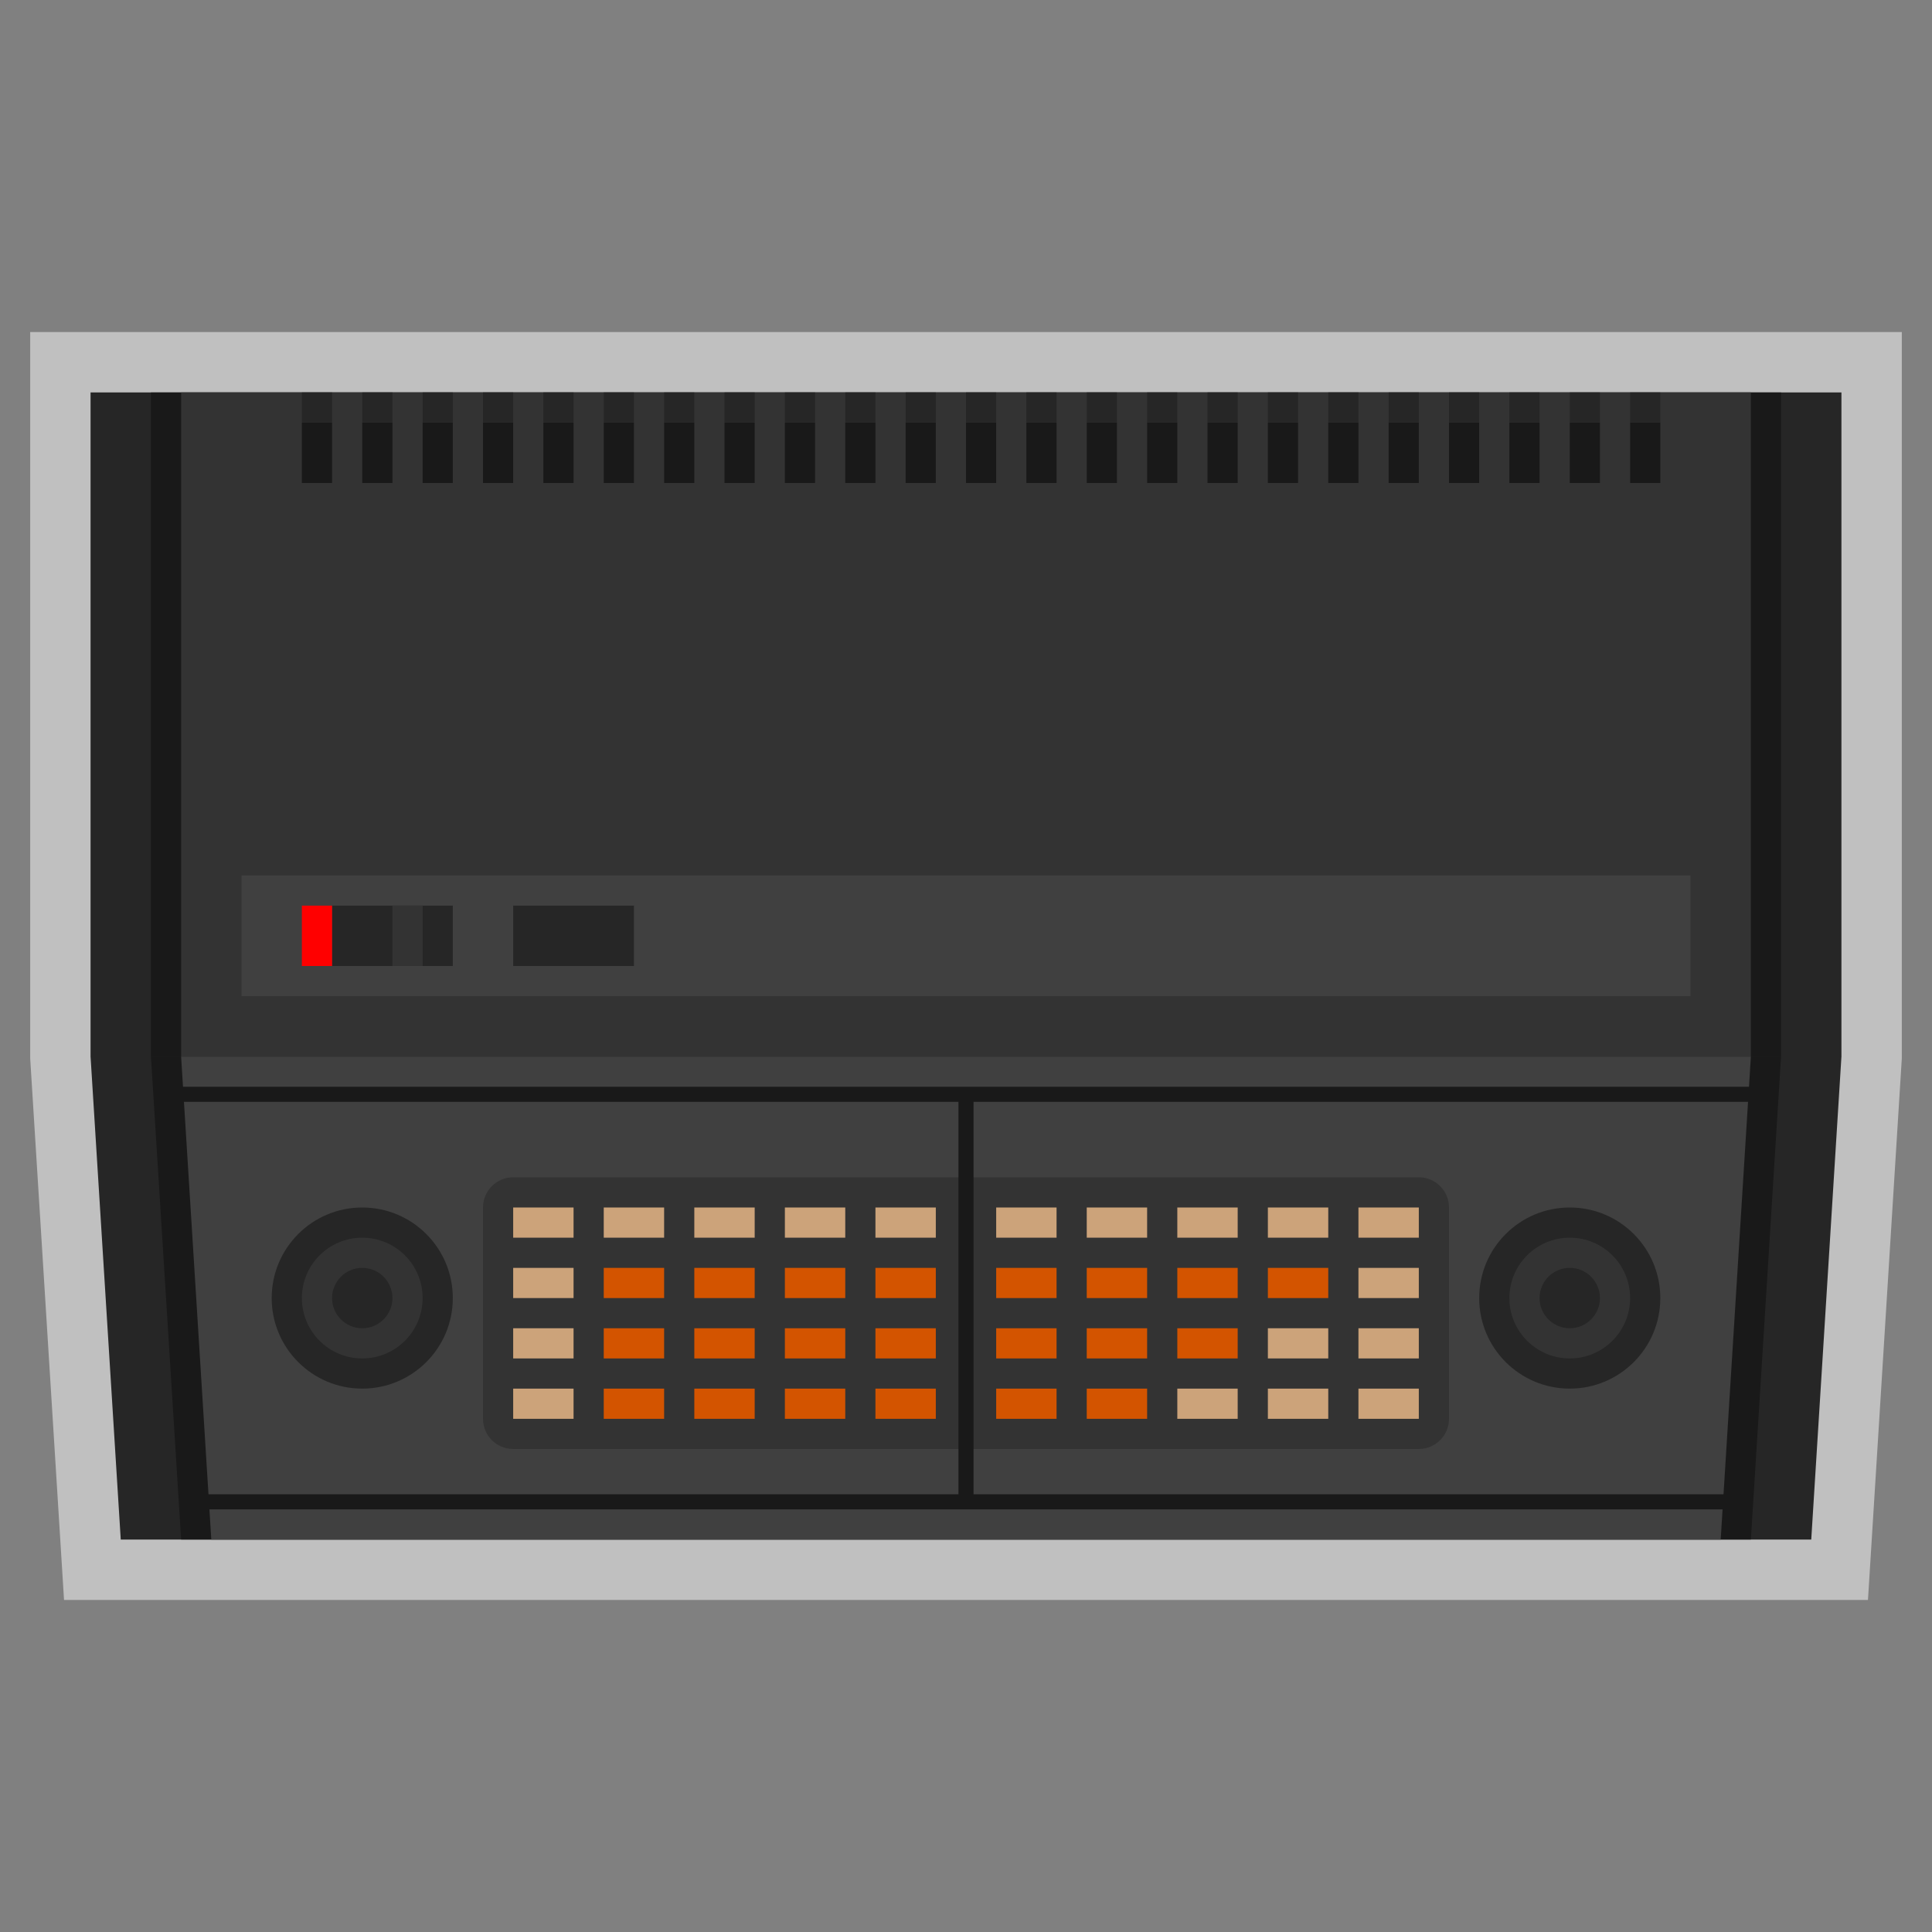 <?xml version="1.0" encoding="UTF-8" standalone="no"?>
<svg
   xmlns:dc="http://purl.org/dc/elements/1.1/"
   xmlns:cc="http://creativecommons.org/ns#"
   xmlns:rdf="http://www.w3.org/1999/02/22-rdf-syntax-ns#"
   xmlns:svg="http://www.w3.org/2000/svg"
   xmlns="http://www.w3.org/2000/svg"
   viewBox="0 0 320 320"
   height="320"
   width="320"
   xml:space="preserve"
   version="1.1"
   id="svg2"><rect x="0" y="0" width="320" height="320" fill="#808080" stroke="none"/><defs
     id="defs6"><clipPath
       id="clipPath16"
       clipPathUnits="userSpaceOnUse"><path
         id="path18"
         d="M 0,256 256,256 256,0 0,0 0,256 Z" /></clipPath><clipPath
       id="clipPath24"
       clipPathUnits="userSpaceOnUse"><path
         id="path26"
         d="M 4,212 252,212 252,44 4,44 4,212 Z" /></clipPath><clipPath
       id="clipPath162"
       clipPathUnits="userSpaceOnUse"><path
         id="path164"
         d="M 0,256 256,256 256,0 0,0 0,256 Z" /></clipPath></defs><g
     transform="matrix(1.25,0,0,-1.25,0,320)"
     id="g10"><g
       id="g12"><g
         clip-path="url(#clipPath16)"
         id="g14"><g
           id="g20"><g
             id="g22" /><g
             id="g28"><g
               style="opacity:0.5"
               id="g30"
               clip-path="url(#clipPath24)"><g
                 id="g32"
                 transform="translate(244,212)"><path
                   id="path34"
                   style="fill:#ffffff;fill-opacity:1;fill-rule:nonzero;stroke:none"
                   d="m 0,0 -8,0 -4,0 -12,0 -4,0 -4,0 -4,0 -4,0 -4,0 -4,0 -4,0 -4,0 -4,0 -4,0 -4,0 -4,0 -4,0 -4,0 -4,0 -4,0 -4,0 -4,0 -4,0 -4,0 -4,0 -4,0 -4,0 -4,0 -4,0 -4,0 -4,0 -4,0 -4,0 -4,0 -4,0 -4,0 -4,0 -4,0 -4,0 -4,0 -4,0 -4,0 -4,0 -4,0 -4,0 -4,0 -4,0 -4,0 -4,0 -16,0 -4,0 -8,0 -8,0 0,-8 0,-88 0,-0.25 0.016,-0.249 4,-64 0.468,-7.501 7.516,0 8,0 4,0 200,0 4,0 8,0 7.516,0 0.468,7.501 4,64 L 8,-96.25 8,-96 8,-8 8,0 0,0 Z" /></g></g></g></g></g></g><g
       transform="translate(244,116)"
       id="g36"><path
         id="path38"
         style="fill:#262626;fill-opacity:1;fill-rule:nonzero;stroke:none"
         d="m 0,0 -4,-4 -224,0 -4,4 0,88 L 0,88 0,0 Z" /></g><path
       id="path40"
       style="fill:#191919;fill-opacity:1;fill-rule:nonzero;stroke:none"
       d="m 236,116 -216,0 0,88 216,0 0,-88 z" /><path
       id="path42"
       style="fill:#333333;fill-opacity:1;fill-rule:nonzero;stroke:none"
       d="m 232,116 -208,0 0,88 208,0 0,-88 z" /><path
       id="path44"
       style="fill:#191919;fill-opacity:1;fill-rule:nonzero;stroke:none"
       d="m 44,192 -4,0 0,8 4,0 0,-8 z" /><path
       id="path46"
       style="fill:#191919;fill-opacity:1;fill-rule:nonzero;stroke:none"
       d="m 52,192 -4,0 0,8 4,0 0,-8 z" /><path
       id="path48"
       style="fill:#191919;fill-opacity:1;fill-rule:nonzero;stroke:none"
       d="m 60,192 -4,0 0,8 4,0 0,-8 z" /><path
       id="path50"
       style="fill:#191919;fill-opacity:1;fill-rule:nonzero;stroke:none"
       d="m 68,192 -4,0 0,8 4,0 0,-8 z" /><path
       id="path52"
       style="fill:#191919;fill-opacity:1;fill-rule:nonzero;stroke:none"
       d="m 76,192 -4,0 0,8 4,0 0,-8 z" /><path
       id="path54"
       style="fill:#191919;fill-opacity:1;fill-rule:nonzero;stroke:none"
       d="m 84,192 -4,0 0,8 4,0 0,-8 z" /><path
       id="path56"
       style="fill:#191919;fill-opacity:1;fill-rule:nonzero;stroke:none"
       d="m 92,192 -4,0 0,8 4,0 0,-8 z" /><path
       id="path58"
       style="fill:#191919;fill-opacity:1;fill-rule:nonzero;stroke:none"
       d="m 100,192 -4,0 0,8 4,0 0,-8 z" /><path
       id="path60"
       style="fill:#191919;fill-opacity:1;fill-rule:nonzero;stroke:none"
       d="m 108,192 -4,0 0,8 4,0 0,-8 z" /><path
       id="path62"
       style="fill:#191919;fill-opacity:1;fill-rule:nonzero;stroke:none"
       d="m 116,192 -4,0 0,8 4,0 0,-8 z" /><path
       id="path64"
       style="fill:#191919;fill-opacity:1;fill-rule:nonzero;stroke:none"
       d="m 124,192 -4,0 0,8 4,0 0,-8 z" /><path
       id="path66"
       style="fill:#191919;fill-opacity:1;fill-rule:nonzero;stroke:none"
       d="m 132,192 -4,0 0,8 4,0 0,-8 z" /><path
       id="path68"
       style="fill:#191919;fill-opacity:1;fill-rule:nonzero;stroke:none"
       d="m 140,192 -4,0 0,8 4,0 0,-8 z" /><path
       id="path70"
       style="fill:#191919;fill-opacity:1;fill-rule:nonzero;stroke:none"
       d="m 148,192 -4,0 0,8 4,0 0,-8 z" /><path
       id="path72"
       style="fill:#191919;fill-opacity:1;fill-rule:nonzero;stroke:none"
       d="m 156,192 -4,0 0,8 4,0 0,-8 z" /><path
       id="path74"
       style="fill:#191919;fill-opacity:1;fill-rule:nonzero;stroke:none"
       d="m 164,192 -4,0 0,8 4,0 0,-8 z" /><path
       id="path76"
       style="fill:#191919;fill-opacity:1;fill-rule:nonzero;stroke:none"
       d="m 172,192 -4,0 0,8 4,0 0,-8 z" /><path
       id="path78"
       style="fill:#191919;fill-opacity:1;fill-rule:nonzero;stroke:none"
       d="m 180,192 -4,0 0,8 4,0 0,-8 z" /><path
       id="path80"
       style="fill:#191919;fill-opacity:1;fill-rule:nonzero;stroke:none"
       d="m 188,192 -4,0 0,8 4,0 0,-8 z" /><path
       id="path82"
       style="fill:#191919;fill-opacity:1;fill-rule:nonzero;stroke:none"
       d="m 196,192 -4,0 0,8 4,0 0,-8 z" /><path
       id="path84"
       style="fill:#191919;fill-opacity:1;fill-rule:nonzero;stroke:none"
       d="m 204,192 -4,0 0,8 4,0 0,-8 z" /><path
       id="path86"
       style="fill:#191919;fill-opacity:1;fill-rule:nonzero;stroke:none"
       d="m 212,192 -4,0 0,8 4,0 0,-8 z" /><path
       id="path88"
       style="fill:#191919;fill-opacity:1;fill-rule:nonzero;stroke:none"
       d="m 220,192 -4,0 0,8 4,0 0,-8 z" /><path
       id="path90"
       style="fill:#262626;fill-opacity:1;fill-rule:nonzero;stroke:none"
       d="m 44,200 -4,0 0,4 4,0 0,-4 z" /><path
       id="path92"
       style="fill:#262626;fill-opacity:1;fill-rule:nonzero;stroke:none"
       d="m 52,200 -4,0 0,4 4,0 0,-4 z" /><path
       id="path94"
       style="fill:#262626;fill-opacity:1;fill-rule:nonzero;stroke:none"
       d="m 60,200 -4,0 0,4 4,0 0,-4 z" /><path
       id="path96"
       style="fill:#262626;fill-opacity:1;fill-rule:nonzero;stroke:none"
       d="m 68,200 -4,0 0,4 4,0 0,-4 z" /><path
       id="path98"
       style="fill:#262626;fill-opacity:1;fill-rule:nonzero;stroke:none"
       d="m 76,200 -4,0 0,4 4,0 0,-4 z" /><path
       id="path100"
       style="fill:#262626;fill-opacity:1;fill-rule:nonzero;stroke:none"
       d="m 84,200 -4,0 0,4 4,0 0,-4 z" /><path
       id="path102"
       style="fill:#262626;fill-opacity:1;fill-rule:nonzero;stroke:none"
       d="m 92,200 -4,0 0,4 4,0 0,-4 z" /><path
       id="path104"
       style="fill:#262626;fill-opacity:1;fill-rule:nonzero;stroke:none"
       d="m 100,200 -4,0 0,4 4,0 0,-4 z" /><path
       id="path106"
       style="fill:#262626;fill-opacity:1;fill-rule:nonzero;stroke:none"
       d="m 108,200 -4,0 0,4 4,0 0,-4 z" /><path
       id="path108"
       style="fill:#262626;fill-opacity:1;fill-rule:nonzero;stroke:none"
       d="m 116,200 -4,0 0,4 4,0 0,-4 z" /><path
       id="path110"
       style="fill:#262626;fill-opacity:1;fill-rule:nonzero;stroke:none"
       d="m 124,200 -4,0 0,4 4,0 0,-4 z" /><path
       id="path112"
       style="fill:#262626;fill-opacity:1;fill-rule:nonzero;stroke:none"
       d="m 132,200 -4,0 0,4 4,0 0,-4 z" /><path
       id="path114"
       style="fill:#262626;fill-opacity:1;fill-rule:nonzero;stroke:none"
       d="m 140,200 -4,0 0,4 4,0 0,-4 z" /><path
       id="path116"
       style="fill:#262626;fill-opacity:1;fill-rule:nonzero;stroke:none"
       d="m 148,200 -4,0 0,4 4,0 0,-4 z" /><path
       id="path118"
       style="fill:#262626;fill-opacity:1;fill-rule:nonzero;stroke:none"
       d="m 156,200 -4,0 0,4 4,0 0,-4 z" /><path
       id="path120"
       style="fill:#262626;fill-opacity:1;fill-rule:nonzero;stroke:none"
       d="m 164,200 -4,0 0,4 4,0 0,-4 z" /><path
       id="path122"
       style="fill:#262626;fill-opacity:1;fill-rule:nonzero;stroke:none"
       d="m 172,200 -4,0 0,4 4,0 0,-4 z" /><path
       id="path124"
       style="fill:#262626;fill-opacity:1;fill-rule:nonzero;stroke:none"
       d="m 180,200 -4,0 0,4 4,0 0,-4 z" /><path
       id="path126"
       style="fill:#262626;fill-opacity:1;fill-rule:nonzero;stroke:none"
       d="m 188,200 -4,0 0,4 4,0 0,-4 z" /><path
       id="path128"
       style="fill:#262626;fill-opacity:1;fill-rule:nonzero;stroke:none"
       d="m 196,200 -4,0 0,4 4,0 0,-4 z" /><path
       id="path130"
       style="fill:#262626;fill-opacity:1;fill-rule:nonzero;stroke:none"
       d="m 204,200 -4,0 0,4 4,0 0,-4 z" /><path
       id="path132"
       style="fill:#262626;fill-opacity:1;fill-rule:nonzero;stroke:none"
       d="m 212,200 -4,0 0,4 4,0 0,-4 z" /><path
       id="path134"
       style="fill:#262626;fill-opacity:1;fill-rule:nonzero;stroke:none"
       d="m 220,200 -4,0 0,4 4,0 0,-4 z" /><path
       id="path136"
       style="fill:#404040;fill-opacity:1;fill-rule:nonzero;stroke:none"
       d="m 224,124 -192,0 0,16 192,0 0,-16 z" /><path
       id="path138"
       style="fill:#262626;fill-opacity:1;fill-rule:nonzero;stroke:none"
       d="m 84,128 -16,0 0,8 16,0 0,-8 z" /><path
       id="path140"
       style="fill:#262626;fill-opacity:1;fill-rule:nonzero;stroke:none"
       d="m 60,128 -16,0 0,8 16,0 0,-8 z" /><path
       id="path142"
       style="fill:#333333;fill-opacity:1;fill-rule:nonzero;stroke:none"
       d="m 56,128 -4,0 0,8 4,0 0,-8 z" /><path
       id="path144"
       style="fill:#ff0000;fill-opacity:1;fill-rule:nonzero;stroke:none"
       d="m 44,128 -4,0 0,8 4,0 0,-8 z" /><g
       transform="translate(240,52)"
       id="g146"><path
         id="path148"
         style="fill:#262626;fill-opacity:1;fill-rule:nonzero;stroke:none"
         d="M 0,0 -224,0 -228,64 4,64 0,0 Z" /></g><g
       transform="translate(24,52)"
       id="g150"><path
         id="path152"
         style="fill:#191919;fill-opacity:1;fill-rule:nonzero;stroke:none"
         d="M 0,0 208,0 212,64 -4,64 0,0 Z" /></g><g
       transform="translate(228,52)"
       id="g154"><path
         id="path156"
         style="fill:#404040;fill-opacity:1;fill-rule:nonzero;stroke:none"
         d="M 0,0 -200,0 -204,64 4,64 0,0 Z" /></g><g
       id="g158"><g
         clip-path="url(#clipPath162)"
         id="g160"><g
           transform="translate(188,64)"
           id="g166"><path
             id="path168"
             style="fill:#333333;fill-opacity:1;fill-rule:nonzero;stroke:none"
             d="m 0,0 -120,0 c -2.209,0 -4,1.791 -4,4 l 0,28 c 0,2.209 1.791,4 4,4 L 0,36 c 2.209,0 4,-1.791 4,-4 L 4,4 C 4,1.791 2.209,0 0,0" /></g><path
           id="path170"
           style="fill:#cca37a;fill-opacity:1;fill-rule:nonzero;stroke:none"
           d="m 76,92 -8,0 0,4 8,0 0,-4 z" /><path
           id="path172"
           style="fill:#cca37a;fill-opacity:1;fill-rule:nonzero;stroke:none"
           d="m 88,92 -8,0 0,4 8,0 0,-4 z" /><path
           id="path174"
           style="fill:#cca37a;fill-opacity:1;fill-rule:nonzero;stroke:none"
           d="m 100,92 -8,0 0,4 8,0 0,-4 z" /><path
           id="path176"
           style="fill:#cca37a;fill-opacity:1;fill-rule:nonzero;stroke:none"
           d="m 112,92 -8,0 0,4 8,0 0,-4 z" /><path
           id="path178"
           style="fill:#cca37a;fill-opacity:1;fill-rule:nonzero;stroke:none"
           d="m 124,92 -8,0 0,4 8,0 0,-4 z" /><path
           id="path180"
           style="fill:#cca37a;fill-opacity:1;fill-rule:nonzero;stroke:none"
           d="m 76,84 -8,0 0,4 8,0 0,-4 z" /><path
           id="path182"
           style="fill:#d35400;fill-opacity:1;fill-rule:nonzero;stroke:none"
           d="m 88,84 -8,0 0,4 8,0 0,-4 z" /><path
           id="path184"
           style="fill:#d35400;fill-opacity:1;fill-rule:nonzero;stroke:none"
           d="m 100,84 -8,0 0,4 8,0 0,-4 z" /><path
           id="path186"
           style="fill:#d35400;fill-opacity:1;fill-rule:nonzero;stroke:none"
           d="m 112,84 -8,0 0,4 8,0 0,-4 z" /><path
           id="path188"
           style="fill:#d35400;fill-opacity:1;fill-rule:nonzero;stroke:none"
           d="m 124,84 -8,0 0,4 8,0 0,-4 z" /><path
           id="path190"
           style="fill:#cca37a;fill-opacity:1;fill-rule:nonzero;stroke:none"
           d="m 76,76 -8,0 0,4 8,0 0,-4 z" /><path
           id="path192"
           style="fill:#d35400;fill-opacity:1;fill-rule:nonzero;stroke:none"
           d="m 88,76 -8,0 0,4 8,0 0,-4 z" /><path
           id="path194"
           style="fill:#d35400;fill-opacity:1;fill-rule:nonzero;stroke:none"
           d="m 100,76 -8,0 0,4 8,0 0,-4 z" /><path
           id="path196"
           style="fill:#d35400;fill-opacity:1;fill-rule:nonzero;stroke:none"
           d="m 112,76 -8,0 0,4 8,0 0,-4 z" /><path
           id="path198"
           style="fill:#d35400;fill-opacity:1;fill-rule:nonzero;stroke:none"
           d="m 124,76 -8,0 0,4 8,0 0,-4 z" /><path
           id="path200"
           style="fill:#cca37a;fill-opacity:1;fill-rule:nonzero;stroke:none"
           d="m 76,68 -8,0 0,4 8,0 0,-4 z" /><path
           id="path202"
           style="fill:#d35400;fill-opacity:1;fill-rule:nonzero;stroke:none"
           d="m 88,68 -8,0 0,4 8,0 0,-4 z" /><path
           id="path204"
           style="fill:#d35400;fill-opacity:1;fill-rule:nonzero;stroke:none"
           d="m 100,68 -8,0 0,4 8,0 0,-4 z" /><path
           id="path206"
           style="fill:#d35400;fill-opacity:1;fill-rule:nonzero;stroke:none"
           d="m 112,68 -8,0 0,4 8,0 0,-4 z" /><path
           id="path208"
           style="fill:#d35400;fill-opacity:1;fill-rule:nonzero;stroke:none"
           d="m 124,68 -8,0 0,4 8,0 0,-4 z" /><path
           id="path210"
           style="fill:#cca37a;fill-opacity:1;fill-rule:nonzero;stroke:none"
           d="m 140,92 -8,0 0,4 8,0 0,-4 z" /><path
           id="path212"
           style="fill:#cca37a;fill-opacity:1;fill-rule:nonzero;stroke:none"
           d="m 152,92 -8,0 0,4 8,0 0,-4 z" /><path
           id="path214"
           style="fill:#cca37a;fill-opacity:1;fill-rule:nonzero;stroke:none"
           d="m 164,92 -8,0 0,4 8,0 0,-4 z" /><path
           id="path216"
           style="fill:#cca37a;fill-opacity:1;fill-rule:nonzero;stroke:none"
           d="m 176,92 -8,0 0,4 8,0 0,-4 z" /><path
           id="path218"
           style="fill:#cca37a;fill-opacity:1;fill-rule:nonzero;stroke:none"
           d="m 188,92 -8,0 0,4 8,0 0,-4 z" /><path
           id="path220"
           style="fill:#d35400;fill-opacity:1;fill-rule:nonzero;stroke:none"
           d="m 140,84 -8,0 0,4 8,0 0,-4 z" /><path
           id="path222"
           style="fill:#d35400;fill-opacity:1;fill-rule:nonzero;stroke:none"
           d="m 152,84 -8,0 0,4 8,0 0,-4 z" /><path
           id="path224"
           style="fill:#d35400;fill-opacity:1;fill-rule:nonzero;stroke:none"
           d="m 164,84 -8,0 0,4 8,0 0,-4 z" /><path
           id="path226"
           style="fill:#d35400;fill-opacity:1;fill-rule:nonzero;stroke:none"
           d="m 176,84 -8,0 0,4 8,0 0,-4 z" /><path
           id="path228"
           style="fill:#cca37a;fill-opacity:1;fill-rule:nonzero;stroke:none"
           d="m 188,84 -8,0 0,4 8,0 0,-4 z" /><path
           id="path230"
           style="fill:#d35400;fill-opacity:1;fill-rule:nonzero;stroke:none"
           d="m 140,76 -8,0 0,4 8,0 0,-4 z" /><path
           id="path232"
           style="fill:#d35400;fill-opacity:1;fill-rule:nonzero;stroke:none"
           d="m 152,76 -8,0 0,4 8,0 0,-4 z" /><path
           id="path234"
           style="fill:#d35400;fill-opacity:1;fill-rule:nonzero;stroke:none"
           d="m 164,76 -8,0 0,4 8,0 0,-4 z" /><path
           id="path236"
           style="fill:#cca37a;fill-opacity:1;fill-rule:nonzero;stroke:none"
           d="m 176,76 -8,0 0,4 8,0 0,-4 z" /><path
           id="path238"
           style="fill:#cca37a;fill-opacity:1;fill-rule:nonzero;stroke:none"
           d="m 188,76 -8,0 0,4 8,0 0,-4 z" /><path
           id="path240"
           style="fill:#d35400;fill-opacity:1;fill-rule:nonzero;stroke:none"
           d="m 140,68 -8,0 0,4 8,0 0,-4 z" /><path
           id="path242"
           style="fill:#d35400;fill-opacity:1;fill-rule:nonzero;stroke:none"
           d="m 152,68 -8,0 0,4 8,0 0,-4 z" /><path
           id="path244"
           style="fill:#cca37a;fill-opacity:1;fill-rule:nonzero;stroke:none"
           d="m 164,68 -8,0 0,4 8,0 0,-4 z" /><path
           id="path246"
           style="fill:#cca37a;fill-opacity:1;fill-rule:nonzero;stroke:none"
           d="m 176,68 -8,0 0,4 8,0 0,-4 z" /><path
           id="path248"
           style="fill:#cca37a;fill-opacity:1;fill-rule:nonzero;stroke:none"
           d="m 188,68 -8,0 0,4 8,0 0,-4 z" /><path
           id="path250"
           style="fill:#191919;fill-opacity:1;fill-rule:nonzero;stroke:none"
           d="m 129,57 -2,0 0,54 2,0 0,-54 z" /><path
           id="path252"
           style="fill:#191919;fill-opacity:1;fill-rule:nonzero;stroke:none"
           d="m 232,110 -208,0 0,2 208,0 0,-2 z" /><path
           id="path254"
           style="fill:#191919;fill-opacity:1;fill-rule:nonzero;stroke:none"
           d="m 232,56 -208,0 0,2 208,0 0,-2 z" /><g
           transform="translate(60,84)"
           id="g256"><path
             id="path258"
             style="fill:#262626;fill-opacity:1;fill-rule:nonzero;stroke:none"
             d="m 0,0 c 0,-6.627 -5.373,-12 -12,-12 -6.627,0 -12,5.373 -12,12 0,6.627 5.373,12 12,12 C -5.373,12 0,6.627 0,0" /></g><g
           transform="translate(56,84)"
           id="g260"><path
             id="path262"
             style="fill:#333333;fill-opacity:1;fill-rule:nonzero;stroke:none"
             d="m 0,0 c 0,-4.418 -3.582,-8 -8,-8 -4.418,0 -8,3.582 -8,8 0,4.418 3.582,8 8,8 4.418,0 8,-3.582 8,-8" /></g><g
           transform="translate(52,84)"
           id="g264"><path
             id="path266"
             style="fill:#262626;fill-opacity:1;fill-rule:nonzero;stroke:none"
             d="m 0,0 c 0,-2.209 -1.791,-4 -4,-4 -2.209,0 -4,1.791 -4,4 0,2.209 1.791,4 4,4 2.209,0 4,-1.791 4,-4" /></g><g
           transform="translate(220,84)"
           id="g268"><path
             id="path270"
             style="fill:#262626;fill-opacity:1;fill-rule:nonzero;stroke:none"
             d="m 0,0 c 0,-6.627 -5.373,-12 -12,-12 -6.627,0 -12,5.373 -12,12 0,6.627 5.373,12 12,12 C -5.373,12 0,6.627 0,0" /></g><g
           transform="translate(216,84)"
           id="g272"><path
             id="path274"
             style="fill:#333333;fill-opacity:1;fill-rule:nonzero;stroke:none"
             d="m 0,0 c 0,-4.418 -3.582,-8 -8,-8 -4.418,0 -8,3.582 -8,8 0,4.418 3.582,8 8,8 4.418,0 8,-3.582 8,-8" /></g><g
           transform="translate(212,84)"
           id="g276"><path
             id="path278"
             style="fill:#262626;fill-opacity:1;fill-rule:nonzero;stroke:none"
             d="m 0,0 c 0,-2.209 -1.791,-4 -4,-4 -2.209,0 -4,1.791 -4,4 0,2.209 1.791,4 4,4 2.209,0 4,-1.791 4,-4" /></g></g></g></g></svg>